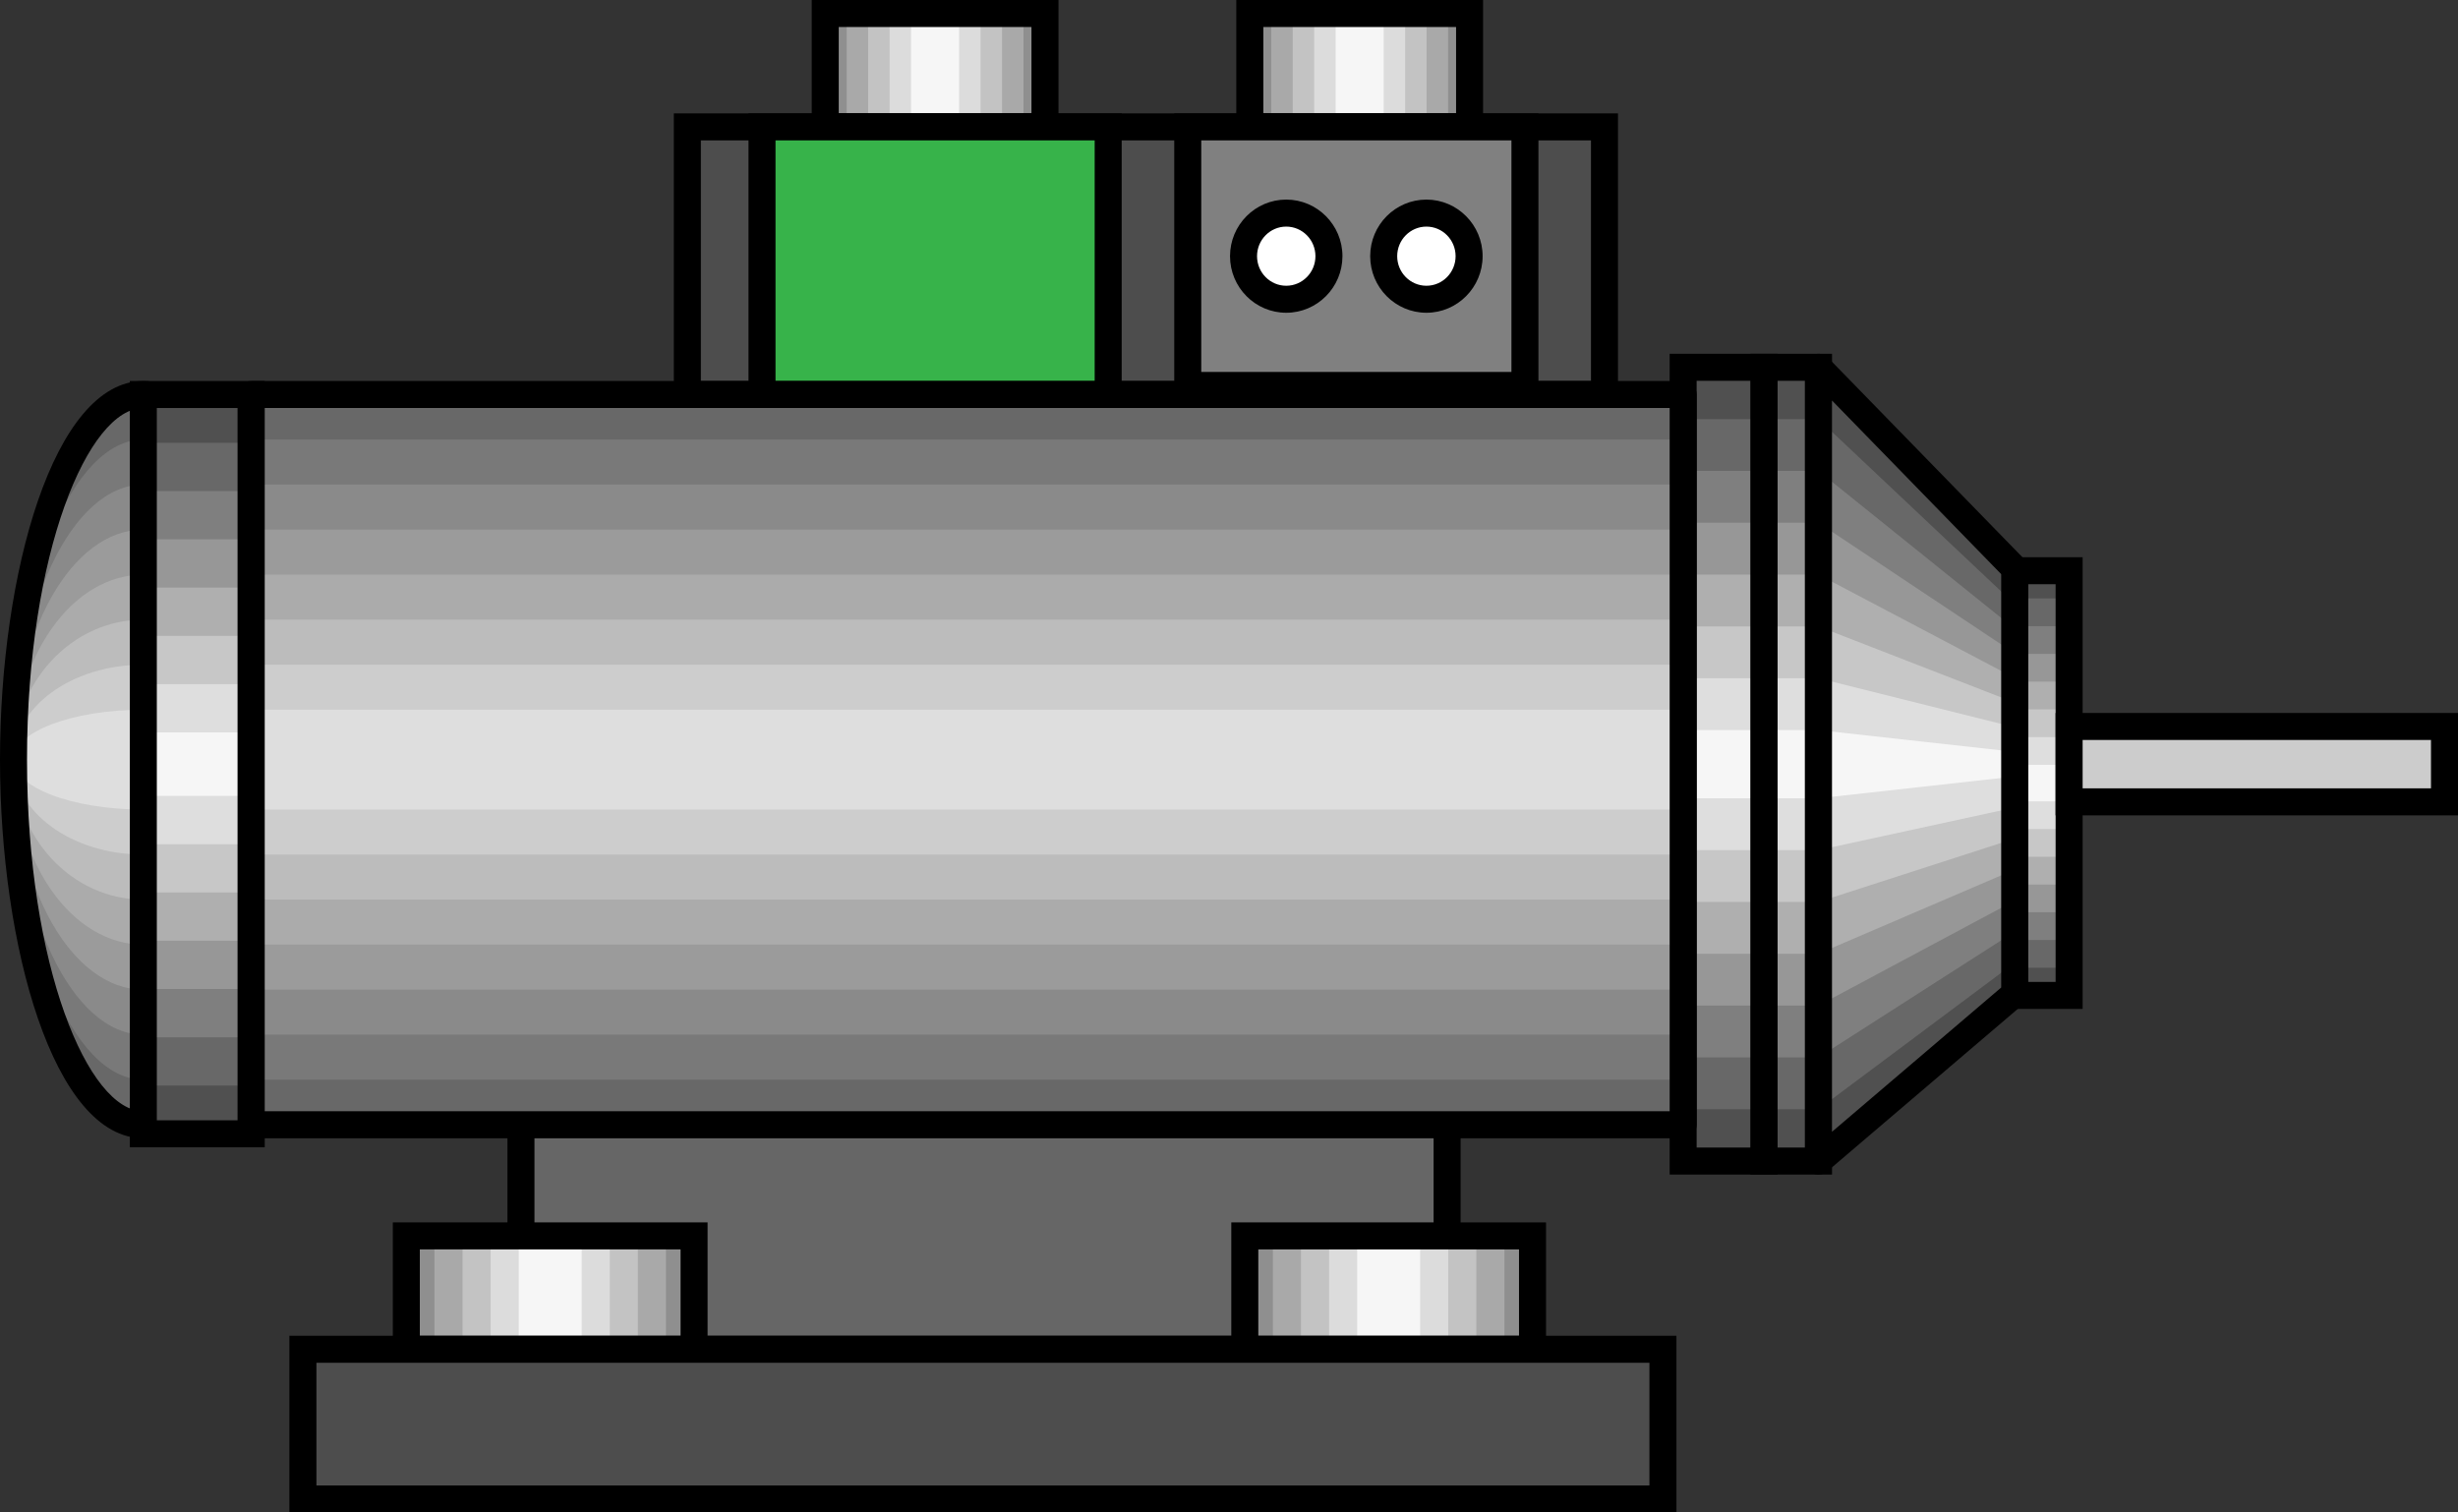<?xml version="1.0" encoding="UTF-8" standalone="no"?>
<svg
   xmlns:dc="http://purl.org/dc/elements/1.1/"
   xmlns:cc="http://creativecommons.org/ns#"
   xmlns:rdf="http://www.w3.org/1999/02/22-rdf-syntax-ns#"
   xmlns:svg="http://www.w3.org/2000/svg"
   xmlns="http://www.w3.org/2000/svg"
   xmlns:sodipodi="http://sodipodi.sourceforge.net/DTD/sodipodi-0.dtd"
   xmlns:inkscape="http://www.inkscape.org/namespaces/inkscape"
   version="1.1"
   id="图层_1"
   x="0px"
   y="0px"
   width="91px"
   height="56px"
   viewBox="0 0 91 56"
   enable-background="new 0 0 91 56"
   xml:space="preserve"
   sodipodi:docname="电机_08-01.svg"><rect x="0" y="0" width="91" height="56" fill="#333333" stroke="none"/><defs
   id="defs273" /><sodipodi:namedview
   pagecolor="#ffffff"
   bordercolor="#666666"
   borderopacity="1"
   objecttolerance="10"
   gridtolerance="10"
   guidetolerance="10"
   inkscape:pageopacity="0"
   inkscape:pageshadow="2"
   inkscape:window-width="640"
   inkscape:window-height="480"
   id="namedview271" />
<g
   id="g268">
	<g
   id="g22">
		<g
   id="g18">
			<rect
   x="62.313"
   y="13.599"
   fill="#505050"
   width="2.996"
   height="29.391"
   id="rect2" />
			<rect
   x="62.313"
   y="15.518"
   fill="#686868"
   width="2.996"
   height="25.553"
   id="rect4" />
			<rect
   x="62.313"
   y="17.437"
   fill="#7F7F7F"
   width="2.996"
   height="21.715"
   id="rect6" />
			<rect
   x="62.313"
   y="19.355"
   fill="#979797"
   width="2.996"
   height="17.877"
   id="rect8" />
			<rect
   x="62.313"
   y="21.275"
   fill="#AFAFAF"
   width="2.996"
   height="14.039"
   id="rect10" />
			<rect
   x="62.313"
   y="23.194"
   fill="#C7C7C7"
   width="2.996"
   height="10.201"
   id="rect12" />
			<rect
   x="62.313"
   y="25.113"
   fill="#DEDEDE"
   width="2.996"
   height="6.363"
   id="rect14" />
			<rect
   x="62.313"
   y="27.032"
   fill="#F6F6F6"
   width="2.996"
   height="2.525"
   id="rect16" />
		</g>
		<path
   d="M65.81,43.489h-3.996V13.099h3.996V43.489z M62.813,42.489h1.996V14.099h-1.996V42.489z"
   id="path20" />
	</g>
	<g
   id="g44">
		<g
   id="g40">
			<rect
   x="65.31"
   y="13.599"
   fill="#505050"
   width="2.015"
   height="29.391"
   id="rect24" />
			<rect
   x="65.31"
   y="15.518"
   fill="#686868"
   width="2.015"
   height="25.553"
   id="rect26" />
			<rect
   x="65.31"
   y="17.437"
   fill="#7F7F7F"
   width="2.015"
   height="21.715"
   id="rect28" />
			<rect
   x="65.31"
   y="19.355"
   fill="#979797"
   width="2.015"
   height="17.877"
   id="rect30" />
			<rect
   x="65.31"
   y="21.275"
   fill="#AFAFAF"
   width="2.015"
   height="14.039"
   id="rect32" />
			<rect
   x="65.31"
   y="23.194"
   fill="#C7C7C7"
   width="2.015"
   height="10.201"
   id="rect34" />
			<rect
   x="65.31"
   y="25.113"
   fill="#DEDEDE"
   width="2.015"
   height="6.363"
   id="rect36" />
			<rect
   x="65.31"
   y="27.032"
   fill="#F6F6F6"
   width="2.015"
   height="2.525"
   id="rect38" />
		</g>
		<path
   d="M67.824,43.489H64.81V13.099h3.015V43.489z M65.81,42.489h1.015V14.099H65.81V42.489z"
   id="path42" />
	</g>
	<g
   id="g66">
		<g
   id="g62">
			<rect
   x="74.588"
   y="21.131"
   fill="#505050"
   width="2.015"
   height="15.727"
   id="rect46" />
			<rect
   x="74.588"
   y="22.158"
   fill="#686868"
   width="2.015"
   height="13.673"
   id="rect48" />
			<rect
   x="74.588"
   y="23.185"
   fill="#7F7F7F"
   width="2.015"
   height="11.619"
   id="rect50" />
			<rect
   x="74.588"
   y="24.211"
   fill="#979797"
   width="2.015"
   height="9.566"
   id="rect52" />
			<rect
   x="74.588"
   y="25.239"
   fill="#AFAFAF"
   width="2.015"
   height="7.511"
   id="rect54" />
			<rect
   x="74.588"
   y="26.266"
   fill="#C7C7C7"
   width="2.015"
   height="5.458"
   id="rect56" />
			<rect
   x="74.588"
   y="27.292"
   fill="#DEDEDE"
   width="2.015"
   height="3.404"
   id="rect58" />
			<rect
   x="74.588"
   y="28.319"
   fill="#F6F6F6"
   width="2.015"
   height="1.351"
   id="rect60" />
		</g>
		<path
   d="M77.103,37.357h-3.015V20.631h3.015V37.357z M75.088,36.357h1.015V21.631h-1.015V36.357z"
   id="path64" />
	</g>
	<g
   id="g88">
		<g
   id="g84">
			<polygon
   fill="#505050"
   points="74.588,36.795 67.324,42.989 67.324,13.599 74.588,21.458    "
   id="polygon68" />
			<polygon
   fill="#686868"
   points="74.588,35.646 67.324,41.07 67.324,15.518 74.588,22.37    "
   id="polygon70" />
			<polygon
   fill="#7F7F7F"
   points="74.588,34.496 67.324,39.151 67.324,17.437 74.588,23.281    "
   id="polygon72" />
			<polygon
   fill="#979797"
   points="74.588,33.347 67.324,37.232 67.324,19.355 74.588,24.192    "
   id="polygon74" />
			<polygon
   fill="#AFAFAF"
   points="74.588,32.197 67.324,35.313 67.324,21.275 74.588,25.104    "
   id="polygon76" />
			<polygon
   fill="#C7C7C7"
   points="74.588,31.048 67.324,33.395 67.324,23.194 74.588,26.016    "
   id="polygon78" />
			<polygon
   fill="#DEDEDE"
   points="74.588,29.898 67.324,31.476 67.324,25.113 74.588,26.927    "
   id="polygon80" />
			<polygon
   fill="#F6F6F6"
   points="74.588,28.75 67.324,29.557 67.324,27.032 74.588,27.838    "
   id="polygon82" />
		</g>
		<path
   d="M67.324,43.49c-0.071,0-0.143-0.016-0.21-0.047c-0.177-0.082-0.29-0.259-0.29-0.454V13.599    c0-0.204,0.123-0.387,0.312-0.463c0.189-0.076,0.405-0.032,0.547,0.114l7.264,7.456c0.091,0.093,0.142,0.219,0.142,0.349v15.74    c0,0.146-0.063,0.285-0.176,0.381l-7.264,6.194C67.557,43.449,67.441,43.49,67.324,43.49z M67.824,14.829v27.076l6.264-5.341    V21.258L67.824,14.829z"
   id="path86" />
	</g>
	<g
   id="g94">
		<rect
   x="76.603"
   y="26.899"
   fill="#CCCCCC"
   width="13.897"
   height="2.791"
   id="rect90" />
		<path
   d="M91,30.189H76.103v-3.791H91V30.189z M77.103,29.189H90v-1.791H77.103V29.189z"
   id="path92" />
	</g>
	<g
   id="g100">
		<rect
   x="19.287"
   y="38.034"
   fill="#666666"
   width="34.288"
   height="11.924"
   id="rect96" />
		<path
   d="M54.075,50.458H18.787V37.534h35.288V50.458z M19.787,49.458h33.288V38.534H19.787V49.458z"
   id="path98" />
	</g>
	<g
   id="g116">
		<g
   id="g112">
			<rect
   x="15.043"
   y="45.76"
   fill="#8F8F8F"
   width="10.653"
   height="4.198"
   id="rect102" />
			<rect
   x="16.083"
   y="45.76"
   fill="#A9A9A9"
   width="8.572"
   height="4.198"
   id="rect104" />
			<rect
   x="17.124"
   y="45.76"
   fill="#C3C3C3"
   width="6.491"
   height="4.198"
   id="rect106" />
			<rect
   x="18.165"
   y="45.76"
   fill="#DCDCDC"
   width="4.41"
   height="4.198"
   id="rect108" />
			<rect
   x="19.205"
   y="45.76"
   fill="#F6F6F6"
   width="2.329"
   height="4.198"
   id="rect110" />
		</g>
		<path
   d="M26.196,50.458H14.543V45.26h11.653V50.458z M15.543,49.458h9.653V46.26h-9.653V49.458z"
   id="path114" />
	</g>
	<g
   id="g132">
		<g
   id="g128">
			<rect
   x="46.085"
   y="45.76"
   fill="#8F8F8F"
   width="10.652"
   height="4.198"
   id="rect118" />
			<rect
   x="47.125"
   y="45.76"
   fill="#A9A9A9"
   width="8.572"
   height="4.198"
   id="rect120" />
			<rect
   x="48.165"
   y="45.76"
   fill="#C3C3C3"
   width="6.491"
   height="4.198"
   id="rect122" />
			<rect
   x="49.205"
   y="45.76"
   fill="#DCDCDC"
   width="4.411"
   height="4.198"
   id="rect124" />
			<rect
   x="50.245"
   y="45.76"
   fill="#F6F6F6"
   width="2.331"
   height="4.198"
   id="rect126" />
		</g>
		<path
   d="M57.237,50.458H45.585V45.26h11.652V50.458z M46.585,49.458h9.652V46.26h-9.652V49.458z"
   id="path130" />
	</g>
	<g
   id="g138">
		<rect
   x="11.214"
   y="49.958"
   fill="#4D4D4D"
   width="50.351"
   height="5.542"
   id="rect134" />
		<path
   d="M62.064,56H10.714v-6.542h51.351V56z M11.714,55h49.351v-4.542H11.714V55z"
   id="path136" />
	</g>
	<g
   id="g160">
		<g
   id="g156">
			<ellipse
   fill="#686868"
   cx="5.306"
   cy="28.126"
   rx="4.806"
   ry="13.519"
   id="ellipse140" />
			<ellipse
   fill="#797979"
   cx="5.306"
   cy="28.126"
   rx="4.806"
   ry="11.852"
   id="ellipse142" />
			<ellipse
   fill="#8A8A8A"
   cx="5.306"
   cy="28.126"
   rx="4.806"
   ry="10.184"
   id="ellipse144" />
			<ellipse
   fill="#9B9B9B"
   cx="5.306"
   cy="28.126"
   rx="4.806"
   ry="8.517"
   id="ellipse146" />
			<ellipse
   fill="#ABABAB"
   cx="5.306"
   cy="28.126"
   rx="4.806"
   ry="6.85"
   id="ellipse148" />
			<ellipse
   fill="#BCBCBC"
   cx="5.306"
   cy="28.126"
   rx="4.806"
   ry="5.183"
   id="ellipse150" />
			<ellipse
   fill="#CDCDCD"
   cx="5.306"
   cy="28.126"
   rx="4.806"
   ry="3.515"
   id="ellipse152" />
			<ellipse
   fill="#DEDEDE"
   cx="5.306"
   cy="28.126"
   rx="4.806"
   ry="1.848"
   id="ellipse154" />
		</g>
		<path
   d="M5.306,42.145C1.984,42.145,0,35.018,0,28.126c0-6.891,1.984-14.019,5.306-14.019s5.307,7.128,5.307,14.019    C10.612,35.018,8.627,42.145,5.306,42.145z M5.306,15.107C3.27,15.107,1,20.454,1,28.126c0,7.673,2.27,13.019,4.306,13.019    c2.037,0,4.307-5.346,4.307-13.019C9.612,20.454,7.343,15.107,5.306,15.107z"
   id="path158" />
	</g>
	<g
   id="g224">
		<g
   id="g176">
			<g
   id="g172">
				<rect
   x="30.552"
   y="0.5"
   fill="#8F8F8F"
   width="8.135"
   height="4.198"
   id="rect162" />
				<rect
   x="31.346"
   y="0.5"
   fill="#A9A9A9"
   width="6.546"
   height="4.198"
   id="rect164" />
				<rect
   x="32.14"
   y="0.5"
   fill="#C3C3C3"
   width="4.957"
   height="4.198"
   id="rect166" />
				<rect
   x="32.935"
   y="0.5"
   fill="#DCDCDC"
   width="3.368"
   height="4.198"
   id="rect168" />
				<rect
   x="33.729"
   y="0.5"
   fill="#F6F6F6"
   width="1.779"
   height="4.198"
   id="rect170" />
			</g>
			<path
   d="M39.187,5.198h-9.135V0h9.135V5.198z M31.052,4.198h7.135V1h-7.135V4.198z"
   id="path174" />
		</g>
		<g
   id="g192">
			<g
   id="g188">
				<rect
   x="46.271"
   y="0.5"
   fill="#8F8F8F"
   width="8.136"
   height="4.198"
   id="rect178" />
				<rect
   x="47.064"
   y="0.5"
   fill="#A9A9A9"
   width="6.547"
   height="4.198"
   id="rect180" />
				<rect
   x="47.859"
   y="0.5"
   fill="#C3C3C3"
   width="4.957"
   height="4.198"
   id="rect182" />
				<rect
   x="48.654"
   y="0.5"
   fill="#DCDCDC"
   width="3.367"
   height="4.198"
   id="rect184" />
				<rect
   x="49.448"
   y="0.5"
   fill="#F6F6F6"
   width="1.778"
   height="4.198"
   id="rect186" />
			</g>
			<path
   d="M54.906,5.198h-9.136V0h9.136V5.198z M46.771,4.198h7.136V1h-7.136V4.198z"
   id="path190" />
		</g>
		<g
   id="g198">
			<rect
   x="25.447"
   y="4.698"
   fill="#4D4D4D"
   width="33.954"
   height="9.909"
   id="rect194" />
			<path
   d="M59.901,15.107H24.947V4.198h34.954V15.107z M25.947,14.107h32.954V5.198H25.947V14.107z"
   id="path196" />
		</g>
		<g
   id="g204">
			<rect
   x="28.211"
   y="4.698"
   fill="#37B34A"
   width="12.816"
   height="9.909"
   id="rect200" />
			<path
   d="M41.527,15.107H27.711V4.198h13.816V15.107z M28.711,14.107h11.816V5.198H28.711V14.107z"
   id="path202" />
		</g>
		<g
   id="g210">
			<rect
   x="43.973"
   y="4.698"
   fill="#808080"
   width="12.483"
   height="9.573"
   id="rect206" />
			<path
   d="M56.956,14.771H43.473V4.198h13.483V14.771z M44.473,13.771h11.483V5.198H44.473V13.771z"
   id="path208" />
		</g>
		<g
   id="g216">
			<ellipse
   fill="#FFFFFF"
   cx="47.619"
   cy="9.485"
   rx="1.581"
   ry="1.595"
   id="ellipse212" />
			<path
   d="M47.618,11.58c-1.146,0-2.08-0.939-2.08-2.095s0.934-2.095,2.08-2.095c1.148,0,2.082,0.94,2.082,2.095     S48.767,11.58,47.618,11.58z M47.618,8.39c-0.596,0-1.08,0.491-1.08,1.095c0,0.604,0.484,1.095,1.08,1.095     c0.597,0,1.082-0.491,1.082-1.095C48.7,8.881,48.215,8.39,47.618,8.39z"
   id="path214" />
		</g>
		<g
   id="g222">
			<ellipse
   fill="#FFFFFF"
   cx="52.808"
   cy="9.485"
   rx="1.581"
   ry="1.595"
   id="ellipse218" />
			<path
   d="M52.809,11.58c-1.148,0-2.082-0.939-2.082-2.095S51.66,7.39,52.809,7.39c1.146,0,2.08,0.94,2.08,2.095     S53.955,11.58,52.809,11.58z M52.809,8.39c-0.597,0-1.082,0.491-1.082,1.095c0,0.604,0.485,1.095,1.082,1.095     c0.596,0,1.08-0.491,1.08-1.095C53.889,8.881,53.404,8.39,52.809,8.39z"
   id="path220" />
		</g>
	</g>
	<g
   id="g246">
		<g
   id="g242">
			<rect
   x="5.306"
   y="14.607"
   fill="#505050"
   width="3.995"
   height="27.374"
   id="rect226" />
			<rect
   x="5.306"
   y="16.394"
   fill="#686868"
   width="3.995"
   height="23.799"
   id="rect228" />
			<rect
   x="5.306"
   y="18.182"
   fill="#7F7F7F"
   width="3.995"
   height="20.225"
   id="rect230" />
			<rect
   x="5.306"
   y="19.969"
   fill="#979797"
   width="3.995"
   height="16.65"
   id="rect232" />
			<rect
   x="5.306"
   y="21.756"
   fill="#AFAFAF"
   width="3.995"
   height="13.075"
   id="rect234" />
			<rect
   x="5.306"
   y="23.543"
   fill="#C7C7C7"
   width="3.995"
   height="9.5"
   id="rect236" />
			<rect
   x="5.306"
   y="25.331"
   fill="#DEDEDE"
   width="3.995"
   height="5.926"
   id="rect238" />
			<rect
   x="5.306"
   y="27.118"
   fill="#F6F6F6"
   width="3.995"
   height="2.352"
   id="rect240" />
		</g>
		<path
   d="M9.801,42.48H4.806V14.107h4.995V42.48z M5.806,41.48h2.995V15.107H5.806V41.48z"
   id="path244" />
	</g>
	<g
   id="g264">
		<rect
   x="9.301"
   y="14.607"
   fill="#686868"
   width="53.013"
   height="27.038"
   id="rect248" />
		<rect
   x="9.301"
   y="16.274"
   fill="#797979"
   width="53.013"
   height="23.703"
   id="rect250" />
		<rect
   x="9.301"
   y="17.941"
   fill="#8A8A8A"
   width="53.013"
   height="20.368"
   id="rect252" />
		<rect
   x="9.301"
   y="19.609"
   fill="#9B9B9B"
   width="53.013"
   height="17.034"
   id="rect254" />
		<rect
   x="9.301"
   y="21.276"
   fill="#ABABAB"
   width="53.013"
   height="13.699"
   id="rect256" />
		<rect
   x="9.301"
   y="22.944"
   fill="#BCBCBC"
   width="53.013"
   height="10.365"
   id="rect258" />
		<rect
   x="9.301"
   y="24.611"
   fill="#CDCDCD"
   width="53.013"
   height="7.03"
   id="rect260" />
		<rect
   x="9.301"
   y="26.278"
   fill="#DEDEDE"
   width="53.013"
   height="3.695"
   id="rect262" />
	</g>
	<path
   d="M62.313,42.146H9.301c-0.276,0-0.5-0.224-0.5-0.501V14.607c0-0.276,0.224-0.5,0.5-0.5h53.013c0.276,0,0.5,0.224,0.5,0.5   v27.038C62.813,41.922,62.59,42.146,62.313,42.146z M9.801,41.145h52.013V15.107H9.801V41.145z"
   id="path266" />
</g>
</svg>
